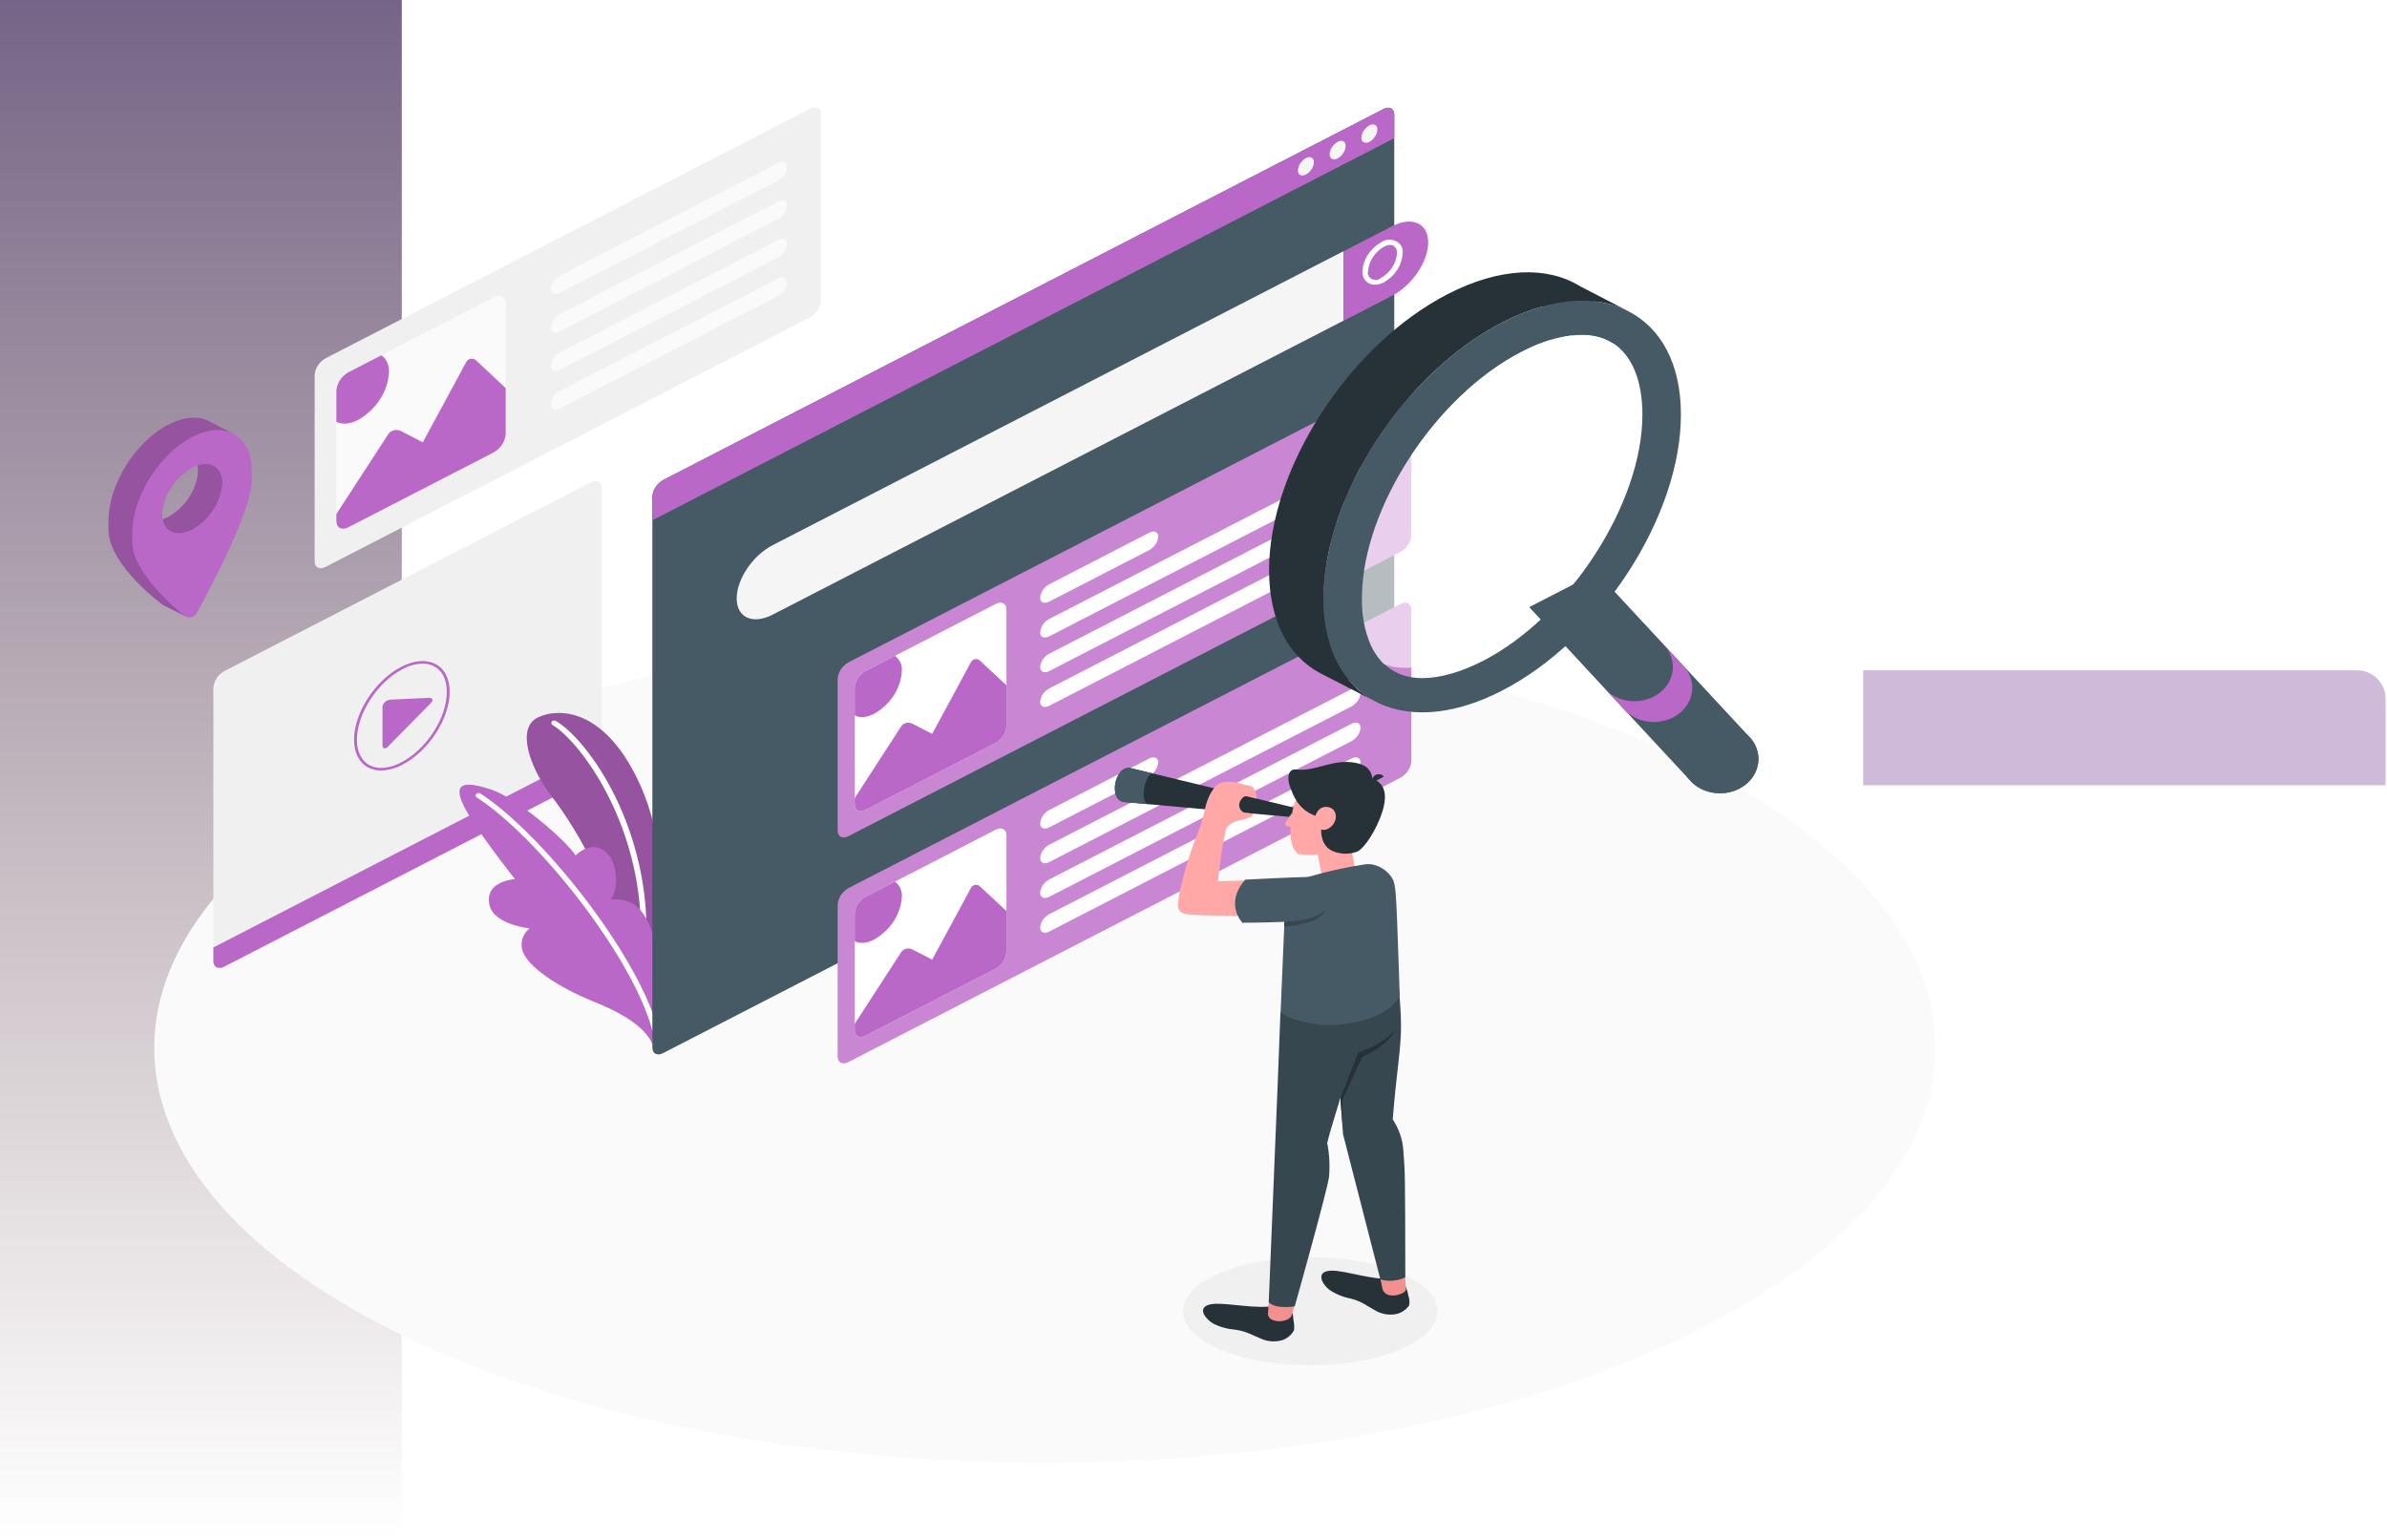 <svg width="1674" height="1080" viewBox="0 0 1674 1080" fill="none" xmlns="http://www.w3.org/2000/svg">
<rect width="281.786" height="1080.05" fill="url(#paint0_linear_6_114)"/>
<g filter="url(#filter0_d_6_114)">
<path d="M273.12 936.711C517.007 1050.37 912.443 1050.37 1156.36 936.711C1400.28 823.051 1400.25 638.784 1156.36 525.124C912.472 411.464 517.007 411.438 273.091 525.124C29.175 638.81 29.204 823.051 273.12 936.711Z" fill="#FAFAFA"/>
</g>
<path d="M918.818 957.589C968.127 957.589 1008.1 940.591 1008.1 919.624C1008.1 898.657 968.127 881.659 918.818 881.659C869.509 881.659 829.537 898.657 829.537 919.624C829.537 940.591 869.509 957.589 918.818 957.589Z" fill="#F0F0F0"/>
<path d="M1306.61 470.1H1646.84C1652.6 470.1 1655.48 470.1 1657.86 470.69C1665.05 472.475 1670.66 478.089 1672.45 485.278C1673.04 487.653 1673.04 490.535 1673.04 496.3V550.78H1480.33H1306.61V470.1Z" fill="#D0BADA"/>
<path d="M220.663 263.111V393.728C220.663 398.013 224.04 399.778 228.232 397.623L568.183 222.524C570.383 221.241 572.214 219.515 573.529 217.486C574.844 215.456 575.605 213.179 575.752 210.838V80.117C575.752 75.832 572.346 74.067 568.183 76.222L228.232 251.322C226.012 252.61 224.167 254.351 222.851 256.401C221.535 258.451 220.785 260.751 220.663 263.111Z" fill="#F0F0F0"/>
<path d="M244.33 261.06L346.216 208.605C350.903 206.19 354.658 208.138 354.658 212.942V304.27C354.498 306.874 353.65 309.408 352.183 311.665C350.716 313.921 348.671 315.836 346.216 317.253L244.33 369.734C239.672 372.123 235.888 370.175 235.888 365.371V274.095C236.045 271.483 236.892 268.941 238.359 266.676C239.826 264.411 241.872 262.486 244.33 261.06Z" fill="#FAFAFA"/>
<path d="M326.829 254.178L296.525 310.216L281.096 302.27C279.615 301.547 277.877 301.365 276.248 301.762C274.619 302.16 273.226 303.105 272.363 304.399L235.888 360.515V365.423C235.888 370.227 239.672 372.175 244.33 369.786L346.216 317.305C348.667 315.884 350.707 313.968 352.174 311.712C353.641 309.456 354.492 306.925 354.658 304.321V272.2L334.281 253.139C333.826 252.572 333.203 252.128 332.482 251.858C331.76 251.588 330.969 251.502 330.196 251.609C329.423 251.717 328.699 252.014 328.104 252.468C327.51 252.922 327.068 253.514 326.829 254.178Z" fill="#BA68C8"/>
<path d="M251.2 294.48C257.495 290.817 262.734 285.882 266.492 280.076C270.25 274.269 272.421 267.754 272.829 261.059C272.829 255.424 270.791 251.348 267.443 249.166L244.33 261.059C241.879 262.481 239.838 264.397 238.372 266.653C236.905 268.908 236.054 271.44 235.888 274.043V295.778C239.876 297.856 245.232 297.544 251.2 294.48Z" fill="#BA68C8"/>
<path d="M392.677 193.206L545.768 114.342C549.262 112.551 552.085 113.823 552.085 117.199C551.932 119.091 551.279 120.923 550.182 122.548C549.084 124.172 547.572 125.543 545.768 126.547L392.677 205.385C389.183 207.177 386.36 205.904 386.36 202.528C386.518 200.641 387.172 198.814 388.27 197.194C389.367 195.574 390.877 194.208 392.677 193.206Z" fill="#FAFAFA"/>
<path d="M392.677 220.186L545.768 141.323C549.262 139.531 552.085 140.803 552.085 144.179C551.932 146.071 551.279 147.904 550.182 149.528C549.084 151.153 547.572 152.523 545.768 153.528L392.677 232.365C389.183 234.157 386.36 232.885 386.36 229.535C386.513 227.643 387.166 225.81 388.263 224.186C389.361 222.561 390.873 221.191 392.677 220.186Z" fill="#FAFAFA"/>
<path d="M392.677 247.167L545.768 168.329C549.262 166.537 552.085 167.81 552.085 171.16C551.932 173.051 551.279 174.884 550.182 176.508C549.084 178.133 547.572 179.503 545.768 180.508L392.677 259.346C389.183 261.163 386.36 259.891 386.36 256.515C386.513 254.623 387.166 252.791 388.263 251.166C389.361 249.542 390.873 248.171 392.677 247.167Z" fill="#FAFAFA"/>
<path d="M392.677 274.147L545.768 195.309C549.262 193.518 552.085 194.79 552.085 198.166C551.927 200.053 551.273 201.881 550.175 203.5C549.078 205.12 547.568 206.486 545.768 207.488L392.677 286.482C389.183 288.274 386.36 287.001 386.36 283.625C386.491 281.711 387.133 279.852 388.231 278.204C389.33 276.555 390.854 275.165 392.677 274.147Z" fill="#FAFAFA"/>
<path d="M149.634 674.074V482.407C149.773 480.065 150.532 477.786 151.847 475.755C153.163 473.724 154.998 472 157.202 470.722L414.306 338.287C418.468 336.132 421.874 337.872 421.874 342.182V533.849C421.728 536.19 420.966 538.467 419.651 540.497C418.337 542.526 416.505 544.252 414.306 545.535L157.202 677.969C153.01 680.125 149.634 678.385 149.634 674.074Z" fill="#F0F0F0"/>
<path d="M149.634 664.492V674.074C149.634 678.385 153.01 680.125 157.202 677.969L414.306 545.535C416.505 544.252 418.337 542.526 419.651 540.497C420.966 538.467 421.728 536.19 421.874 533.849V524.241L149.634 664.492Z" fill="#BA68C8"/>
<path d="M274.022 490.665L300.222 489.445C303.424 489.289 304.297 490.899 302.172 493.08L272.072 523.618C269.947 525.773 268.229 525.176 268.229 522.32V496.144C268.241 494.747 268.844 493.406 269.919 492.389C270.994 491.373 272.46 490.757 274.022 490.665Z" fill="#BA68C8"/>
<path d="M267.269 540.367C264.129 540.404 261.035 539.696 258.303 538.316C251.84 534.966 248.289 527.929 248.289 518.736C248.289 499.988 263.106 477.188 281.329 467.71C290.324 463.062 298.795 462.36 305.316 465.684C311.837 469.008 315.359 476.071 315.359 485.238C315.359 504.012 300.513 526.786 282.319 536.264C277.79 538.781 272.601 540.196 267.269 540.367ZM296.379 465.399C291.404 465.574 286.566 466.908 282.348 469.268C264.678 478.356 250.326 500.559 250.326 518.736C250.326 527.357 253.529 533.771 259.351 536.758C265.173 539.744 272.974 539.043 281.329 534.732C298.999 525.618 313.35 503.571 313.35 485.238C313.35 476.617 310.148 470.229 304.326 467.216C301.891 466.001 299.141 465.374 296.35 465.399H296.379Z" fill="#BA68C8"/>
<path d="M163.81 304.296L147.887 296.142C140.289 291.597 129.722 291.779 118.049 297.804C94.76 309.749 76.071 340.053 76.071 365.501V371.292C76.071 396.74 114.439 424.37 114.439 424.37L130.1 432.29C130.1 432.29 120.698 422.708 121.775 420.734C132.167 401.934 159.968 348.804 159.968 328.03V322.239C160.027 318.048 159.429 313.87 158.192 309.827L159.968 310.735L163.81 304.296ZM118.02 362.645C106.375 368.617 97.031 363.761 97.031 351.842C103.261 350.959 118.951 327.069 118.02 319.409C129.664 313.436 138.979 318.292 139.008 330.211C138.614 336.708 136.508 343.031 132.861 348.666C129.214 354.302 124.13 359.091 118.02 362.645Z" fill="#BA68C8"/>
<g opacity="0.2">
<path d="M163.81 304.296L147.887 296.142C140.289 291.597 129.722 291.779 118.049 297.804C94.76 309.749 76.071 340.053 76.071 365.501V371.292C76.071 396.74 114.439 424.37 114.439 424.37L130.1 432.29C130.1 432.29 120.698 422.708 121.775 420.734C132.167 401.934 159.968 348.804 159.968 328.03V322.239C160.027 318.048 159.429 313.87 158.192 309.827L159.968 310.735L163.81 304.296ZM118.02 362.645C106.375 368.617 97.031 363.761 97.031 351.842C103.261 350.959 118.951 327.069 118.02 319.409C129.664 313.436 138.979 318.292 139.008 330.211C138.614 336.708 136.508 343.031 132.861 348.666C129.214 354.302 124.13 359.091 118.02 362.645Z" fill="black"/>
</g>
<path d="M163.81 304.296C163.636 304.185 163.451 304.09 163.257 304.01C155.776 300.271 145.791 300.79 134.787 306.451C118.194 315.02 103.843 332.964 96.944 351.842C94.276 359.025 92.862 366.531 92.752 374.096V379.965C92.752 399.571 117.641 422.318 129.082 431.745C129.329 431.942 129.592 432.124 129.868 432.29C130.54 432.657 131.292 432.895 132.074 432.988C132.856 433.081 133.651 433.026 134.408 432.828C135.165 432.63 135.867 432.292 136.469 431.837C137.07 431.382 137.559 430.82 137.902 430.186C147.8 412.009 176.59 357.789 176.59 336.703V330.912C176.764 317.825 171.787 308.58 163.81 304.296ZM114.177 364.229C113.935 362.994 113.818 361.743 113.828 360.489C114.212 353.99 116.311 347.662 119.953 342.022C123.595 336.382 128.677 331.588 134.787 328.03C136.008 327.403 137.283 326.864 138.601 326.42C148.382 323.252 155.776 328.264 155.776 338.832C155.384 345.327 153.278 351.647 149.631 357.278C145.984 362.909 140.898 367.693 134.787 371.24C124.511 376.589 115.953 373.369 114.177 364.229Z" fill="#BA68C8"/>
<path d="M155.776 338.858C155.384 345.353 153.278 351.673 149.631 357.304C145.984 362.935 140.898 367.719 134.787 371.266C124.511 376.46 115.953 373.369 114.177 364.229C115.511 363.81 116.798 363.28 118.02 362.645C124.126 359.089 129.206 354.3 132.848 348.664C136.49 343.029 138.59 336.707 138.979 330.211C138.992 328.948 138.866 327.687 138.601 326.446C148.382 323.278 155.776 328.29 155.776 338.858Z" fill="#BA68C8"/>
<g opacity="0.2">
<path d="M155.776 338.858C155.384 345.353 153.278 351.673 149.631 357.304C145.984 362.935 140.898 367.719 134.787 371.266C124.511 376.46 115.953 373.369 114.177 364.229C115.511 363.81 116.798 363.28 118.02 362.645C124.126 359.089 129.206 354.3 132.848 348.664C136.49 343.029 138.59 336.707 138.979 330.211C138.992 328.948 138.866 327.687 138.601 326.446C148.382 323.278 155.776 328.29 155.776 338.858Z" fill="black"/>
</g>
<path d="M461.639 661.272C461.639 661.272 472.148 601.547 448.801 550.183C425.455 498.819 393.986 495.651 377.685 502.948C361.383 510.245 371.863 538.731 386.418 557.869C405.805 582.98 437.827 637.045 436.779 685.604L461.639 661.272Z" fill="#BA68C8"/>
<path opacity="0.2" d="M461.639 661.272C461.639 661.272 472.148 601.547 448.801 550.183C425.455 498.819 393.986 495.651 377.685 502.948C361.383 510.245 371.863 538.731 386.418 557.869C405.805 582.98 437.827 637.045 436.779 685.604L461.639 661.272Z" fill="black"/>
<path d="M451.159 665.064C450.898 665.057 450.641 665.004 450.403 664.907C450.165 664.81 449.952 664.671 449.775 664.499C449.599 664.327 449.463 664.126 449.376 663.906C449.288 663.686 449.251 663.453 449.267 663.22C453.11 581.448 407.319 520.398 387.553 508.505C387.337 508.375 387.152 508.209 387.008 508.016C386.864 507.822 386.764 507.605 386.714 507.377C386.664 507.15 386.665 506.915 386.716 506.688C386.768 506.46 386.869 506.244 387.015 506.051C387.16 505.858 387.346 505.693 387.563 505.565C387.78 505.436 388.023 505.347 388.278 505.303C388.534 505.258 388.797 505.259 389.052 505.305C389.307 505.351 389.549 505.441 389.765 505.571C413.054 519.437 457.069 581.863 453.197 663.376C453.19 663.607 453.131 663.834 453.024 664.044C452.917 664.254 452.764 664.443 452.575 664.601C452.385 664.758 452.162 664.879 451.919 664.959C451.676 665.039 451.418 665.074 451.159 665.064Z" fill="white"/>
<path d="M457.505 732.19C453.517 723.257 443.212 713.285 416.751 702.639C390.289 691.992 370.378 677.788 366.71 667.504C365.606 664.664 365.462 661.597 366.295 658.684C367.128 655.771 368.902 653.14 371.397 651.119C371.397 651.119 346.449 648.522 343.305 634.889C339.375 617.699 361.179 616.582 361.179 616.582C361.179 616.582 332.563 580.643 324.966 564.647C317.368 548.651 326.13 547.69 344.586 553.792C363.042 559.895 398.207 590.614 403.651 599.989C403.651 599.989 413.17 589.602 423.417 596.431C433.664 603.261 434.159 623.697 428.104 631.072C432.187 630.393 436.403 630.785 440.242 632.2C444.081 633.615 447.377 635.992 449.733 639.044C460.154 651.223 463.589 681.683 463.589 681.683L457.505 732.19Z" fill="#BA68C8"/>
<path d="M459.368 723.88C458.926 723.875 458.498 723.74 458.151 723.496C457.803 723.252 457.556 722.912 457.447 722.53C443.3 669.946 376.142 586.018 334.427 559.324C334.214 559.189 334.034 559.018 333.896 558.821C333.758 558.624 333.664 558.405 333.621 558.176C333.578 557.947 333.585 557.713 333.644 557.486C333.702 557.26 333.81 557.046 333.961 556.857C334.112 556.667 334.303 556.506 334.524 556.383C334.744 556.26 334.99 556.177 335.247 556.138C335.504 556.099 335.767 556.106 336.02 556.158C336.274 556.21 336.514 556.306 336.726 556.441C378.965 583.473 446.967 668.465 461.319 721.699C461.433 722.157 461.341 722.636 461.064 723.034C460.786 723.432 460.345 723.717 459.834 723.828L459.368 723.88Z" fill="white"/>
<path d="M986.296 194.375C985.95 194.371 985.61 194.291 985.307 194.141L977.127 189.908C976.901 189.792 976.703 189.638 976.545 189.454C976.386 189.27 976.27 189.059 976.202 188.835C976.134 188.611 976.117 188.377 976.151 188.147C976.185 187.916 976.269 187.694 976.399 187.493C976.529 187.292 976.702 187.116 976.908 186.974C977.115 186.833 977.35 186.729 977.602 186.668C977.853 186.608 978.115 186.593 978.373 186.623C978.632 186.653 978.881 186.728 979.106 186.844L987.286 191.077C987.512 191.192 987.71 191.347 987.869 191.531C988.028 191.715 988.144 191.925 988.212 192.149C988.279 192.374 988.297 192.608 988.263 192.838C988.229 193.068 988.144 193.291 988.014 193.492C987.84 193.761 987.589 193.984 987.288 194.139C986.986 194.294 986.644 194.375 986.296 194.375Z" fill="white"/>
<path d="M457.505 348.337V734.683C457.505 738.993 460.882 740.733 465.045 738.578L970.227 478.408C972.427 477.126 974.258 475.4 975.573 473.37C976.888 471.34 977.649 469.063 977.796 466.723V80.377C977.796 76.066 974.39 74.326 970.227 76.482L465.045 336.651C462.847 337.933 461.019 339.66 459.709 341.69C458.399 343.72 457.644 345.997 457.505 348.337Z" fill="#455A64"/>
<path d="M516.629 419.696C516.629 433.173 527.894 438.262 541.838 431.095L942.311 224.835V176.119L541.838 382.354C527.894 389.547 516.629 406.244 516.629 419.696Z" fill="#F5F5F5"/>
<path d="M976.37 158.643C990.285 151.476 1001.58 156.566 1001.58 170.017C1001.58 183.468 990.285 200.191 976.37 207.358L942.456 224.835V176.119L976.37 158.643Z" fill="#BA68C8"/>
<path d="M964.143 199.698C962.693 199.716 961.265 199.384 960.01 198.737C958.463 197.814 957.225 196.535 956.426 195.036C955.626 193.537 955.296 191.873 955.468 190.22C955.678 186.155 956.977 182.195 959.256 178.671C961.535 175.147 964.729 172.161 968.568 169.965C970.034 168.898 971.829 168.255 973.715 168.121C975.601 167.987 977.488 168.368 979.125 169.214C980.762 170.059 982.071 171.33 982.879 172.855C983.687 174.381 983.955 176.09 983.647 177.755C983.431 181.818 982.129 185.776 979.85 189.299C977.572 192.823 974.382 195.809 970.548 198.01C968.616 199.063 966.407 199.645 964.143 199.698ZM974.943 171.783C973.382 171.852 971.867 172.281 970.548 173.029C967.332 174.935 964.655 177.478 962.726 180.46C960.797 183.443 959.668 186.783 959.427 190.22C959.127 191.254 959.215 192.347 959.679 193.332C960.142 194.318 960.955 195.14 961.992 195.673C963.03 196.207 964.235 196.422 965.423 196.286C966.61 196.15 967.715 195.67 968.568 194.92C971.787 193.017 974.466 190.475 976.396 187.492C978.325 184.509 979.452 181.167 979.688 177.729C979.838 176.7 979.679 175.653 979.229 174.695C978.78 173.738 978.054 172.903 977.127 172.276C976.463 171.937 975.708 171.766 974.943 171.783Z" fill="white"/>
<path d="M982.192 265.266L595.023 464.542C592.815 465.816 590.978 467.54 589.662 469.572C588.346 471.603 587.59 473.884 587.454 476.227V582.512C587.454 586.823 590.831 588.563 595.023 586.408L982.192 387.054C984.397 385.776 986.231 384.052 987.547 382.021C988.862 379.99 989.621 377.711 989.761 375.369V269.161C989.615 264.851 986.238 263.111 982.192 265.266Z" fill="#BA68C8"/>
<path opacity="0.2" d="M982.192 265.266L595.023 464.542C592.815 465.816 590.978 467.54 589.662 469.572C588.346 471.603 587.59 473.884 587.454 476.227V582.512C587.454 586.823 590.831 588.563 595.023 586.408L982.192 387.054C984.397 385.776 986.231 384.052 987.547 382.021C988.862 379.99 989.621 377.711 989.761 375.369V269.161C989.615 264.851 986.238 263.111 982.192 265.266Z" fill="white"/>
<path d="M735.772 409.776L805.928 373.629C809.421 371.837 812.245 373.11 812.245 376.485C812.087 378.373 811.433 380.2 810.335 381.82C809.238 383.439 807.728 384.806 805.928 385.808L735.772 421.955C732.279 423.746 729.455 422.474 729.455 419.098C729.613 417.211 730.268 415.384 731.365 413.764C732.463 412.144 733.972 410.778 735.772 409.776Z" fill="white"/>
<path d="M729.455 443.456C729.455 446.832 732.366 448.104 735.772 446.312L947.842 337.093C949.638 336.083 951.143 334.711 952.235 333.087C953.328 331.463 953.976 329.633 954.129 327.744C954.129 324.394 951.218 323.122 947.842 324.914L735.772 434.133C733.972 435.136 732.463 436.502 731.365 438.121C730.268 439.741 729.613 441.569 729.455 443.456Z" fill="white"/>
<path d="M729.455 467.814C729.455 471.189 732.366 472.462 735.772 470.67L947.842 361.45C949.638 360.441 951.143 359.069 952.235 357.445C953.328 355.821 953.976 353.991 954.129 352.102C954.129 348.752 951.218 347.48 947.842 349.271L735.772 458.491C733.972 459.493 732.463 460.86 731.365 462.479C730.268 464.099 729.613 465.926 729.455 467.814Z" fill="white"/>
<path d="M729.455 492.171C729.455 495.547 732.366 496.819 735.772 495.027L947.842 385.808C949.638 384.798 951.143 383.426 952.235 381.802C953.328 380.179 953.976 378.348 954.129 376.459C954.129 373.109 951.218 371.837 947.842 373.629L735.772 482.849C733.972 483.851 732.463 485.217 731.365 486.837C730.268 488.456 729.613 490.284 729.455 492.171Z" fill="white"/>
<path d="M606.958 470.618L698.249 423.591C702.441 421.461 705.817 423.201 705.817 427.486V509.362C705.675 511.703 704.916 513.982 703.601 516.012C702.285 518.043 700.452 519.768 698.249 521.047L606.958 568.048C602.796 570.204 599.39 568.464 599.39 564.179V482.303C599.53 479.961 600.288 477.682 601.603 475.651C602.919 473.62 604.754 471.896 606.958 470.618Z" fill="white"/>
<path d="M680.899 464.464L653.739 514.685L639.911 507.57C638.575 506.882 636.988 506.696 635.498 507.051C634.008 507.407 632.737 508.275 631.964 509.466L599.39 559.765V564.153C599.39 568.464 602.796 570.204 606.958 568.048L698.249 521.047C700.453 519.769 702.288 518.045 703.604 516.014C704.919 513.983 705.677 511.704 705.817 509.362V480.616L687.449 463.529C687.033 463.052 686.48 462.683 685.85 462.461C685.219 462.239 684.533 462.173 683.864 462.268C683.194 462.364 682.566 462.618 682.045 463.004C681.523 463.39 681.127 463.894 680.899 464.464Z" fill="#BA68C8"/>
<path d="M613.101 500.585C618.745 497.3 623.441 492.875 626.81 487.669C630.178 482.462 632.124 476.621 632.488 470.618C632.682 468.625 632.345 466.62 631.506 464.765C630.666 462.911 629.347 461.259 627.656 459.945L606.958 470.618C604.754 471.896 602.919 473.621 601.603 475.651C600.288 477.682 599.53 479.962 599.39 482.304V501.779C602.912 503.597 607.744 503.337 613.101 500.585Z" fill="#BA68C8"/>
<path d="M982.192 423.591L595.023 622.866C592.818 624.144 590.983 625.869 589.668 627.899C588.353 629.93 587.594 632.21 587.454 634.552V740.915C587.454 745.2 590.831 746.939 595.023 744.81L982.192 545.405C984.397 544.127 986.231 542.402 987.547 540.372C988.862 538.341 989.621 536.061 989.761 533.719V427.486C989.615 423.201 986.238 421.513 982.192 423.591Z" fill="#BA68C8"/>
<path opacity="0.2" d="M982.192 423.591L595.023 622.866C592.818 624.144 590.983 625.869 589.668 627.899C588.353 629.93 587.594 632.21 587.454 634.552V740.915C587.454 745.2 590.831 746.939 595.023 744.81L982.192 545.405C984.397 544.127 986.231 542.402 987.547 540.372C988.862 538.341 989.621 536.061 989.761 533.719V427.486C989.615 423.201 986.238 421.513 982.192 423.591Z" fill="white"/>
<path d="M735.772 568.1L805.928 531.979C809.421 530.188 812.245 531.46 812.245 534.81C812.091 536.702 811.439 538.534 810.341 540.159C809.244 541.783 807.732 543.154 805.928 544.158L735.772 580.279C732.279 582.071 729.455 580.799 729.455 577.449C729.609 575.557 730.261 573.724 731.359 572.1C732.456 570.475 733.969 569.105 735.772 568.1Z" fill="white"/>
<path d="M729.455 601.806C729.455 605.156 732.366 606.428 735.772 604.637L947.842 495.417C949.634 494.41 951.137 493.042 952.229 491.423C953.321 489.804 953.972 487.979 954.129 486.095C954.129 482.719 951.218 481.446 947.842 483.238L735.772 592.458C733.969 593.463 732.456 594.833 731.359 596.457C730.261 598.082 729.609 599.914 729.455 601.806Z" fill="white"/>
<path d="M729.455 626.164C729.455 629.514 732.366 630.786 735.772 628.994L947.842 519.775C949.634 518.768 951.137 517.4 952.229 515.781C953.321 514.162 953.972 512.337 954.129 510.452C954.129 507.076 951.218 505.804 947.842 507.596L735.772 616.816C733.969 617.82 732.456 619.191 731.359 620.815C730.261 622.44 729.609 624.272 729.455 626.164Z" fill="white"/>
<path d="M729.455 650.522C729.455 653.872 732.366 655.144 735.772 653.352L947.842 544.132C949.634 543.126 951.137 541.758 952.229 540.139C953.321 538.52 953.972 536.694 954.129 534.81C954.129 531.434 951.218 530.162 947.842 531.954L735.772 641.173C733.969 642.178 732.456 643.548 731.359 645.173C730.261 646.797 729.609 648.63 729.455 650.522Z" fill="white"/>
<path d="M606.958 628.968L698.249 581.941C702.441 579.786 705.817 581.525 705.817 585.836V667.686C705.682 670.029 704.926 672.31 703.61 674.341C702.294 676.373 700.457 678.097 698.249 679.371L606.958 726.399C602.796 728.554 599.39 726.814 599.39 722.504V640.654C599.53 638.312 600.288 636.032 601.603 634.002C602.919 631.971 604.754 630.246 606.958 628.968Z" fill="white"/>
<path d="M680.899 622.814L653.739 673.036L639.911 665.894C639.248 665.555 638.516 665.336 637.758 665.249C637 665.161 636.23 665.209 635.492 665.387C634.754 665.565 634.062 665.872 633.457 666.289C632.852 666.705 632.345 667.224 631.964 667.816L599.39 718.115V722.504C599.39 726.814 602.796 728.554 606.958 726.399L698.249 679.372C700.453 678.099 702.288 676.38 703.603 674.353C704.919 672.326 705.678 670.051 705.817 667.712V638.94L687.449 621.879C687.038 621.394 686.487 621.018 685.854 620.791C685.222 620.564 684.532 620.494 683.859 620.59C683.186 620.686 682.554 620.944 682.033 621.336C681.512 621.728 681.119 622.239 680.899 622.814Z" fill="#BA68C8"/>
<path d="M613.101 658.909C618.744 655.63 623.441 651.21 626.81 646.008C630.178 640.805 632.124 634.968 632.488 628.969C632.682 626.976 632.345 624.97 631.506 623.116C630.666 621.261 629.347 619.61 627.656 618.296L606.958 628.969C604.754 630.246 602.919 631.971 601.603 634.002C600.288 636.032 599.53 638.312 599.39 640.654V660.13C602.912 661.921 607.744 661.662 613.101 658.909Z" fill="#BA68C8"/>
<path d="M977.796 96.918V80.377C977.796 76.066 974.39 74.326 970.227 76.482L465.074 336.651C462.869 337.929 461.035 339.654 459.719 341.684C458.404 343.715 457.645 345.995 457.505 348.337V364.904L977.796 96.918Z" fill="#BA68C8"/>
<path d="M915.82 110.837C914.192 111.791 912.838 113.073 911.867 114.579C910.896 116.086 910.335 117.775 910.231 119.51C910.231 122.704 912.734 124.002 915.82 122.392C917.458 121.452 918.822 120.177 919.799 118.673C920.776 117.17 921.338 115.481 921.438 113.745C921.438 110.551 918.935 109.253 915.82 110.837Z" fill="#F5F5F5"/>
<path d="M938.09 99.515C936.456 100.466 935.096 101.747 934.12 103.253C933.144 104.76 932.579 106.451 932.471 108.188C932.471 111.382 935.004 112.655 938.09 111.071C939.728 110.124 941.092 108.845 942.068 107.337C943.045 105.829 943.607 104.136 943.708 102.397C943.708 99.074 941.204 97.801 938.09 99.515Z" fill="#F5F5F5"/>
<path d="M960.359 87.933C958.721 88.874 957.357 90.149 956.38 91.652C955.403 93.156 954.841 94.845 954.741 96.581C954.741 99.775 957.244 101.073 960.359 99.489C961.987 98.535 963.342 97.253 964.312 95.747C965.283 94.24 965.844 92.551 965.948 90.816C965.948 87.622 963.445 86.323 960.359 87.933Z" fill="#F5F5F5"/>
<path d="M985.86 902.485C986.74 904.481 987.346 906.565 987.665 908.691C988.485 910.891 988.675 913.239 988.218 915.521C986.256 918.435 983.139 920.585 979.485 921.545C976.884 922.08 974.187 922.125 971.566 921.678C968.944 921.23 966.456 920.301 964.26 918.949C958.933 916.118 954.945 912.665 947.376 910.769C941.978 909.732 936.894 907.668 932.471 904.718C928.279 901.732 922.69 893.423 930.696 891.501C938.701 889.579 956.138 896.357 972.003 896.98L985.86 902.485Z" fill="#263238"/>
<path d="M985.103 893.137C985.103 893.137 986.034 903.057 986.034 904.277C986.034 907.627 972.178 912.067 969.616 904.277L967.404 893.734L985.103 893.137Z" fill="#F28F8F"/>
<path d="M968.102 675.502C972.867 681.752 977.231 688.237 981.173 694.926C981.173 694.926 982.541 709.364 982.541 718.972C982.541 736.63 979.485 750.263 976.719 785.06C981.222 791.905 983.799 799.621 984.23 807.548C985.394 823.31 985.423 823.128 985.54 895.838C982.887 897.114 979.976 897.905 976.977 898.163C973.977 898.422 970.95 898.143 968.073 897.344L941.874 795.525L938.963 755.561L930.754 705.885L968.102 675.502Z" fill="#37474F"/>
<path d="M906.097 920.689C907.029 921.545 906.709 923.285 907.145 926.142C907.629 928.339 907.757 930.586 907.524 932.815C905.996 935.903 903.236 938.374 899.78 939.749C897.268 940.557 894.595 940.893 891.93 940.737C889.265 940.581 886.666 939.935 884.294 938.84C878.646 936.607 874.192 933.646 866.42 932.582C860.919 932.159 855.586 930.68 850.787 928.245C846.217 925.648 839.493 918.118 847.178 915.261C854.863 912.405 874.134 917.52 889.941 916.378L906.097 920.689Z" fill="#263238"/>
<path d="M909.736 908.224C909.736 908.224 906.825 919.546 906.039 922.065C904.292 928.115 889.242 928.427 889.242 921.442L890.261 905.342L909.736 908.224Z" fill="#F28F8F"/>
<path d="M934.131 678.593C941.67 691.81 948.948 703.469 949.181 717.544C949.734 747.329 935.877 780.126 930.783 801.653C932.301 809.444 932.731 817.372 932.064 825.258C931.045 834.268 908.018 916.144 908.018 916.144C908.018 916.144 895.21 918.533 889.766 913.366L896.229 755.716L897.975 709.935L934.131 678.593Z" fill="#37474F"/>
<path d="M923.767 597.859L928.512 621.308L952.266 619.75L947.289 593.185L923.767 597.859Z" fill="#FFA8A7"/>
<path d="M977.33 618.036C974.972 611.674 965.919 604.741 956.953 606.247C943.486 608.289 930.212 611.24 917.247 615.076C908.95 617.672 901.381 624.138 900.683 648.496L898.092 709.78C901.679 712.625 905.983 714.656 910.638 715.7C923.243 718.79 931.569 720.634 950.724 716.895C975.671 712.039 981.61 698.562 981.61 698.562C981.61 698.562 980.649 666.128 979.892 648.496C979.281 633.513 978.931 622.424 977.33 618.036Z" fill="#455A64"/>
<path d="M913.637 567.919L792.683 538.653C781.737 536.965 777.167 560.803 788.112 562.465L912.327 573.657L913.637 567.919Z" fill="#263238"/>
<path d="M878.85 617.361L854.135 618.036C854.135 618.036 857.861 585.239 860.161 580.928C862.461 576.618 867.963 575.735 873.435 574.358C878.908 572.982 878.879 570.645 878.879 570.645L873.959 570.204C869.651 569.814 867.934 565.01 869.797 561.764C870.699 560.258 872.154 557.869 874.774 558.518L881.295 560.102C881.396 557.536 880.679 554.997 879.228 552.779C877.045 550.624 875.59 551.299 871.223 549.949C867.992 548.936 861.384 547.144 856.056 549.092C850.729 551.04 846.683 559.972 845.315 566.283C843.93 573.579 841.686 580.725 838.619 587.602C833.874 599.287 826.975 623.281 826.247 632.889C825.927 637.33 826.393 639.979 831.924 641.147C837.455 642.316 878.151 642.394 878.151 642.394L878.85 617.361Z" fill="#FFA8A7"/>
<path d="M906.185 570.1C906.185 570.1 900.362 577.682 901.178 578.513C902.492 579.296 903.95 579.867 905.486 580.201L906.185 570.1Z" fill="#FFA8A7"/>
<path d="M923.738 546.158C918.207 548.755 908.659 553.247 906.01 571.32C903.303 589.861 906.883 595.834 909.678 598.301C911.599 599.963 921.904 600.067 927.144 598.664C933.607 596.95 948.191 591.991 954.857 582.46C962.688 571.242 964.434 556.233 955.614 550.261C951.126 547.224 945.846 545.254 940.27 544.536C934.694 543.818 929.006 544.376 923.738 546.158Z" fill="#FFA8A7"/>
<path d="M940.011 769.921L952.616 738.136C962.386 735.047 971.14 729.835 978.087 722.971C978.087 722.971 975.176 732.034 955.265 741.33L941.437 771.401V788.124L940.011 769.921Z" fill="#263238"/>
<path d="M904.875 552.26C906.679 556.701 909.736 567.607 922.486 572.151C922.486 572.151 924.32 565.218 930.841 565.945C937.362 566.672 938.497 574.125 934.48 578.747C930.463 583.369 926.562 581.707 926.562 581.707C926.562 581.707 925.689 591.653 933.141 596.171C935.915 597.631 939.031 598.496 942.244 598.698C945.456 598.901 948.678 598.436 951.655 597.34C955.934 595.6 962.018 586.433 965.57 578.903C973.08 563.011 974.157 550.338 962.659 546.236C961.232 539.017 957.594 536.29 950.258 534.94C934.48 532.057 922.545 541.302 909.299 539.666C902.517 538.809 902.779 547.17 904.875 552.26Z" fill="#263238"/>
<path d="M963.037 548.754L970.49 544.626C969.84 543.816 968.87 543.257 967.775 543.062C966.68 542.867 965.543 543.051 964.595 543.576C963.647 544.101 962.958 544.929 962.669 545.891C962.38 546.852 962.511 547.876 963.037 548.754Z" fill="#263238"/>
<path d="M873.319 616.92C873.319 616.92 908.106 615.128 916.985 615.076C925.863 615.024 935.295 628.553 929.764 637.771C926.096 643.822 914.656 645.899 900.246 646.523C885.836 647.146 871.31 647.146 871.31 647.146C871.31 647.146 858.356 633.98 873.319 616.92Z" fill="#455A64"/>
<path d="M900.683 646.523C900.683 646.523 922.719 646.263 929.939 637.771C929.939 637.771 928.25 642.965 919.692 646.159C913.558 648.262 907.097 649.506 900.537 649.846L900.683 646.523Z" fill="#37474F"/>
<path d="M792.683 538.653C781.737 536.965 777.167 560.803 788.112 562.465L805.579 564.023C798.476 563.374 803.396 541.224 808.81 542.522L792.683 538.653Z" fill="#455A64"/>
<path d="M1233.18 532.291C1233.18 537.125 1231.55 541.847 1228.5 545.842C1225.45 549.836 1221.12 552.918 1216.08 554.684C1211.03 556.45 1205.51 556.819 1200.22 555.743C1194.94 554.667 1190.14 552.195 1186.46 548.651L1184.68 546.729C1180.54 541.8 1178.68 535.64 1179.48 529.521C1180.27 523.401 1183.68 517.789 1188.98 513.842C1194.28 509.894 1201.08 507.913 1207.97 508.307C1214.87 508.7 1221.33 511.439 1226.02 515.958L1227.85 517.931C1231.31 522.084 1233.18 527.119 1233.18 532.291Z" fill="#455A64"/>
<path d="M1233.18 532.291C1233.18 537.125 1231.55 541.847 1228.5 545.842C1225.45 549.837 1221.12 552.918 1216.08 554.684C1211.03 556.45 1205.51 556.819 1200.22 555.743C1194.94 554.667 1190.14 552.195 1186.46 548.651L1184.68 546.729L1072.43 425.798L1119.74 401.44L1226.02 515.906L1227.85 517.879C1231.32 522.046 1233.19 527.101 1233.18 532.291Z" fill="#455A64"/>
<path d="M1140.32 498.923C1145.03 503.333 1151.45 505.983 1158.27 506.335C1165.09 506.688 1171.81 504.718 1177.06 500.822C1182.31 496.927 1185.71 491.398 1186.57 485.352C1187.43 479.307 1185.68 473.196 1181.69 468.255L1167.8 453.323C1171.95 458.255 1173.82 464.42 1173.02 470.545C1172.22 476.67 1168.81 482.287 1163.5 486.234C1158.19 490.181 1151.38 492.158 1144.48 491.755C1137.58 491.352 1131.12 488.6 1126.43 484.069L1140.32 498.923Z" fill="#BA68C8"/>
<path d="M1117.93 211.331C1126.41 212.173 1134.6 214.55 1142.01 218.317L1107.86 200.607C1084.95 186.558 1051.97 187.389 1015.32 206.242C946.124 241.895 889.999 328.601 889.999 399.908C889.999 434.939 903.361 459.971 925.397 471.865L925.863 472.124L962.309 490.847C955.846 487.096 950.212 482.316 945.687 476.746C954.667 477.623 963.748 477.158 972.556 475.37C975.758 474.747 978.99 473.994 982.279 473.059C981.849 472.943 981.43 472.796 981.027 472.618C979.276 471.886 977.6 471.017 976.02 470.021C973.155 468.239 970.604 466.086 968.452 463.633C965.509 460.273 963.118 456.557 961.349 452.597C958.977 452.902 956.584 453.059 954.188 453.064C948.522 453.165 942.899 452.164 937.711 450.13C936.498 449.634 935.322 449.07 934.189 448.442C933.17 447.87 932.151 447.195 931.278 446.52C929.172 437.73 928.147 428.762 928.221 419.773C928.221 348.492 984.346 261.761 1053.6 226.107C1062.44 221.506 1071.81 217.763 1081.55 214.941C1084.17 215.897 1086.64 217.164 1088.88 218.706C1091.26 220.333 1093.4 222.217 1095.26 224.315C1098.21 227.683 1100.61 231.408 1102.39 235.378C1104.77 235.08 1107.17 234.932 1109.58 234.936C1116.16 234.778 1122.67 236.185 1128.44 239.013C1129.9 239.723 1131.3 240.539 1132.61 241.454C1132.08 239.377 1131.53 237.325 1130.86 235.378C1128.23 226.727 1123.85 218.577 1117.93 211.331Z" fill="#263238"/>
<path d="M1142.01 218.317L1140.03 217.356C1133.15 214.141 1125.65 212.098 1117.93 211.332C1109.65 210.507 1101.27 210.849 1093.1 212.344C1089.17 213.009 1085.28 213.876 1081.46 214.941C1071.72 217.763 1062.35 221.506 1053.51 226.107C984.259 261.761 928.134 348.492 928.134 419.773C928.06 428.762 929.085 437.73 931.19 446.52C931.569 448.104 932.005 449.61 932.442 451.116C935.036 460.308 939.539 468.983 945.716 476.694C948.475 480.088 951.648 483.197 955.177 485.965C957.428 487.73 959.821 489.344 962.339 490.795C985.19 503.96 1017.65 502.818 1053.45 484.329C1122.71 448.675 1178.83 361.97 1178.83 290.663C1178.8 255.009 1164.74 229.95 1142.01 218.317ZM1128.33 239.091C1129.79 239.801 1131.18 240.617 1132.49 241.532C1134.68 243.122 1136.68 244.915 1138.46 246.881C1147.19 256.645 1151.82 271.836 1151.82 290.74C1151.82 353.063 1100.58 432.316 1039.95 463.555C1024.66 471.345 1009.96 475.604 997.475 475.604C992.265 475.658 987.097 474.775 982.279 473.007C981.849 472.892 981.43 472.744 981.027 472.566C979.276 471.834 977.6 470.965 976.02 469.969C974.056 468.739 972.241 467.329 970.606 465.762C969.878 465.087 969.18 464.334 968.481 463.581C965.538 460.221 963.147 456.505 961.378 452.545C956.943 442.065 954.828 430.919 955.148 419.722C955.148 418.891 955.148 418.086 955.148 417.125C956.429 355.062 1007.11 277.601 1066.96 246.803C1068.33 246.102 1069.73 245.401 1071.12 244.752C1080.78 239.942 1091.32 236.715 1102.24 235.222C1104.63 234.924 1107.03 234.777 1109.43 234.78C1114.61 234.74 1119.75 235.623 1124.54 237.377C1125.85 237.842 1127.12 238.407 1128.33 239.065V239.091Z" fill="#455A64"/>
<path opacity="0.6" d="M1140.12 283.521C1140.12 345.844 1088.88 425.097 1028.24 456.336C1012.96 464.126 998.29 468.385 985.773 468.385C980.573 468.439 975.414 467.556 970.606 465.788C969.878 465.113 969.18 464.36 968.481 463.607C965.539 460.247 963.147 456.531 961.378 452.571C956.944 442.091 954.828 430.945 955.148 419.748C955.148 418.917 955.148 418.112 955.148 417.151C956.429 355.088 1007.11 277.627 1066.96 246.829C1068.33 246.128 1069.73 245.427 1071.12 244.778C1080.78 239.968 1091.32 236.741 1102.24 235.248C1104.63 234.95 1107.03 234.803 1109.43 234.806C1114.61 234.766 1119.75 235.649 1124.54 237.403C1125.33 238.104 1126.06 238.857 1126.75 239.61C1135.49 249.426 1140.12 264.617 1140.12 283.521Z" fill="white"/>
<defs>
<filter id="filter0_d_6_114" x="90.168" y="439.869" width="1271.12" height="590.087" filterUnits="userSpaceOnUse" color-interpolation-filters="sRGB">
<feFlood flood-opacity="0" result="BackgroundImageFix"/>
<feColorMatrix in="SourceAlpha" type="matrix" values="0 0 0 0 0 0 0 0 0 0 0 0 0 0 0 0 0 0 127 0" result="hardAlpha"/>
<feOffset dx="18" dy="4"/>
<feGaussianBlur stdDeviation="2"/>
<feComposite in2="hardAlpha" operator="out"/>
<feColorMatrix type="matrix" values="0 0 0 0 0 0 0 0 0 0 0 0 0 0 0 0 0 0 0.25 0"/>
<feBlend mode="normal" in2="BackgroundImageFix" result="effect1_dropShadow_6_114"/>
<feBlend mode="normal" in="SourceGraphic" in2="effect1_dropShadow_6_114" result="shape"/>
</filter>
<linearGradient id="paint0_linear_6_114" x1="140.893" y1="0" x2="140.893" y2="1080.05" gradientUnits="userSpaceOnUse">
<stop stop-color="#756487"/>
<stop offset="1" stop-color="#896D6D" stop-opacity="0"/>
</linearGradient>
</defs>
</svg>
